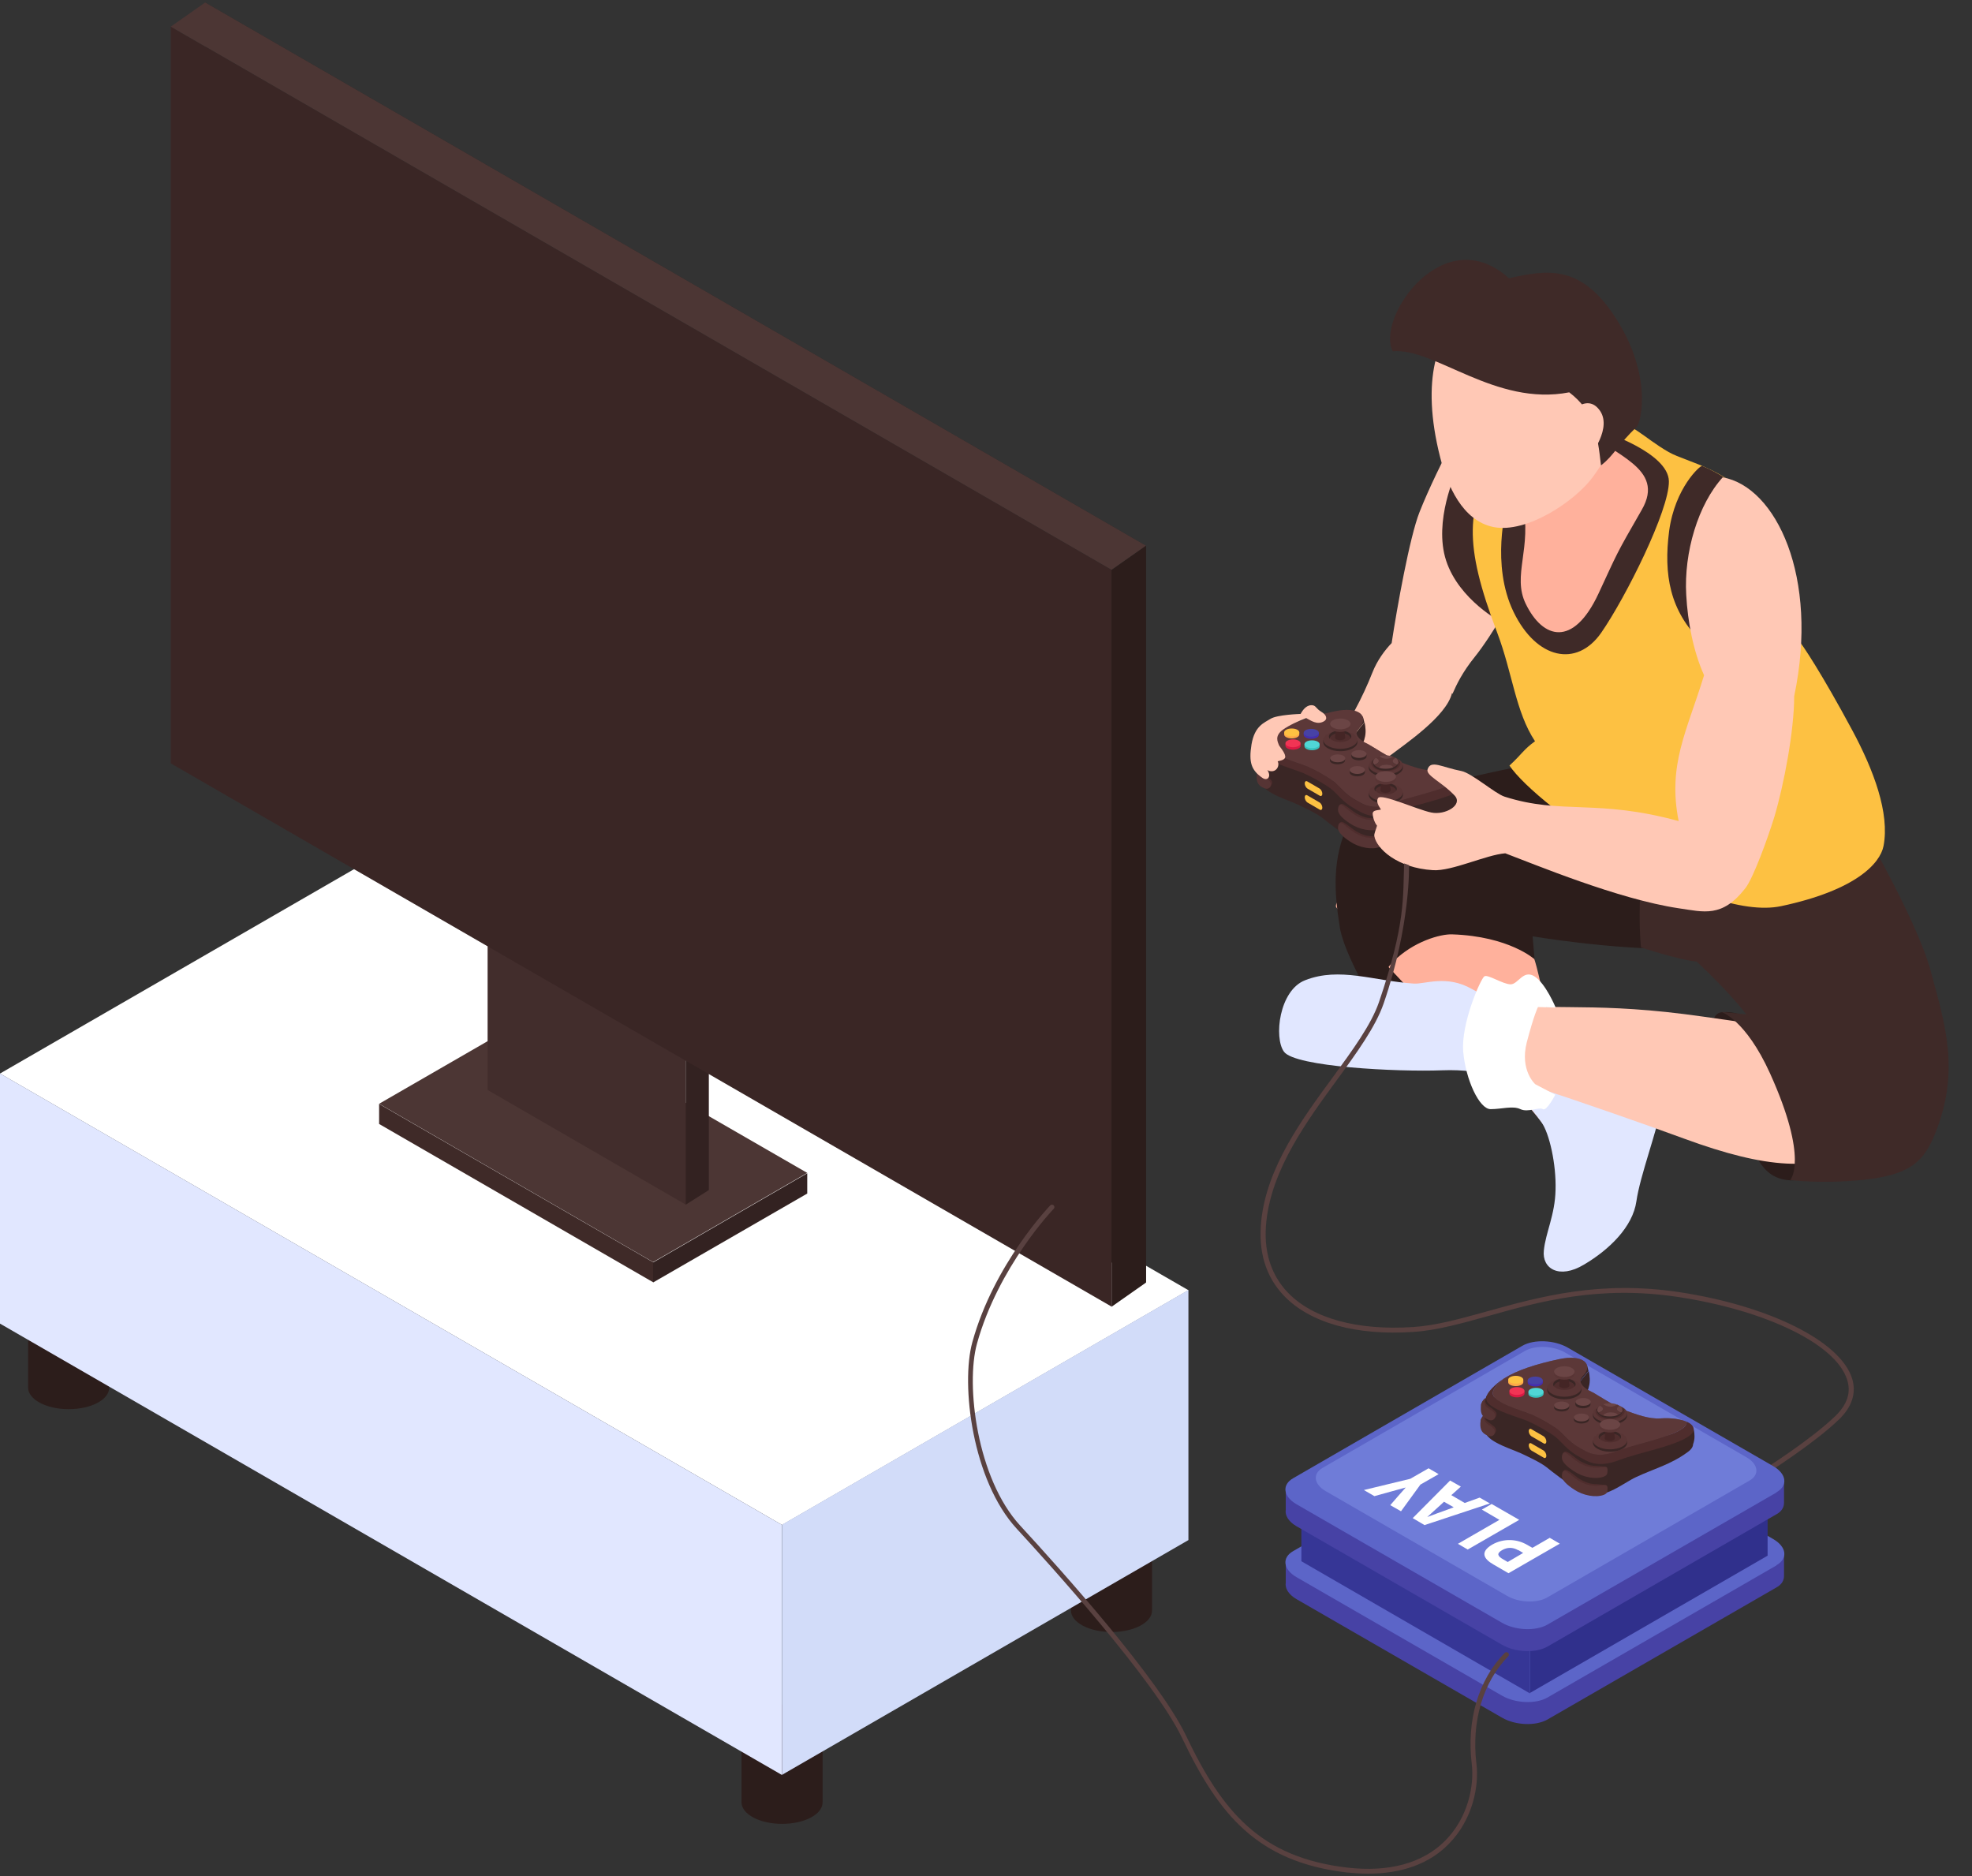 <svg width="82" height="78" viewBox="0 0 82 78" fill="none" xmlns="http://www.w3.org/2000/svg">
<rect x="0" y="0" width="82" height="78" fill="#333333" stroke="none"/>
<path d="M71.579 42.089C70.909 42.16 71.092 43.907 72.036 45.928C72.981 47.949 73.153 48.985 74.443 49.076C75.733 49.167 76.159 46.039 74.92 44.638C73.681 43.236 72.879 41.947 71.579 42.089Z" fill="#2C1D1B"/>
<path d="M58.022 39.008C57.473 39.242 56.702 40.755 57.24 41.923C57.788 43.091 62.5 42.654 63.232 41.842C63.963 41.029 63.81 39.892 63.81 39.892C63.81 39.892 62.795 38.815 61.404 38.47C60.002 38.125 58.022 39.018 58.022 39.018V39.008Z" fill="#2C1D1B"/>
<path d="M57.22 35.945C57.22 35.945 55.361 37.418 55.565 37.723C55.768 38.027 58.408 41.044 59.627 42.13C60.846 43.217 64.329 46.426 64.715 47.675C65.091 48.914 65.192 50.498 64.674 51.727C64.156 52.956 66.512 52.164 67.345 49.574C68.178 46.984 68.422 45.715 67.457 44.994C66.502 44.273 65.568 43.45 64.705 42.709C63.842 41.968 64.37 38.545 61.821 37.357C59.282 36.169 57.21 35.945 57.21 35.945H57.22Z" fill="#FFB19C"/>
<path d="M65.008 42.633C65.008 42.633 63.78 43.435 63.231 44.115C62.683 44.796 62.764 44.999 62.764 44.999C62.764 44.999 63.759 46.187 64.094 46.654C64.43 47.122 64.714 48.411 64.683 49.468C64.663 50.514 64.267 51.255 64.196 51.996C64.115 52.738 64.826 53.205 65.872 52.575C66.918 51.956 67.893 51.011 68.045 49.945C68.197 48.879 68.908 47.02 69.091 45.964C69.274 44.918 68.512 45.111 67.263 44.288C66.024 43.476 65.008 42.633 65.008 42.633Z" fill="#E1E7FF"/>
<path d="M65.049 31.516C65.049 31.516 56.661 32.937 56.031 34.319C55.411 35.71 55.462 37.02 55.716 38.574C55.899 39.701 57.239 41.915 57.239 41.915C57.239 41.915 57.108 40.798 57.94 39.975C58.773 39.142 59.9 38.828 60.388 38.848C62.764 38.929 63.81 39.884 63.81 39.884L63.729 38.929C63.729 38.929 66.958 39.478 69.812 39.457C72.148 39.447 74.067 35.365 74.067 35.365L65.049 31.516Z" fill="#2C1D1B"/>
<path d="M77.266 43.219C77.266 43.219 71.65 42.366 70.035 42.163C65.912 41.645 64.155 42.082 62.103 41.645C60.052 41.208 56.579 41.239 54.954 41.279C54.121 41.3 54.213 41.889 53.735 43.29C53.431 44.204 59.087 44.001 59.727 43.991C60.367 43.981 66.552 46.063 70.035 47.343C73.519 48.622 75.479 48.683 77.236 47.759C78.992 46.835 77.266 43.209 77.266 43.209V43.219Z" fill="#FFC8B5"/>
<path d="M63.394 41.657C63.394 41.657 62.176 41.687 61.201 41.118C60.155 40.519 59.241 40.925 58.794 40.895C57.118 40.783 55.706 40.194 54.275 40.753C53.188 41.169 52.964 43.149 53.391 43.728C53.848 44.358 58.113 44.571 59.962 44.5C61.79 44.429 62.755 44.977 62.755 44.977L63.384 41.657H63.394Z" fill="#E1E7FF"/>
<path d="M64.683 41.88C64.683 41.88 64.267 40.875 63.8 40.59C63.333 40.306 63.13 40.925 62.815 40.925C62.5 40.925 61.88 40.509 61.728 40.59C61.576 40.672 60.743 42.56 60.844 43.728C60.946 44.896 61.515 46.115 61.982 46.115C62.449 46.115 62.906 45.963 63.221 46.115C63.536 46.267 64.003 46.013 64.155 46.115C64.308 46.217 64.673 45.516 64.673 45.516L63.84 45.079C63.84 45.079 63.191 44.51 63.485 43.343C63.79 42.175 63.952 41.87 63.952 41.87L64.663 41.89L64.683 41.88Z" fill="white"/>
<path d="M68.481 33.43C68.481 33.43 68.024 37.38 68.237 39.391C68.237 39.391 69.841 39.919 70.552 39.98C71.964 41.3 72.614 42.174 72.614 42.174L71.578 42.072C71.578 42.072 72.584 42.387 73.599 44.621C75.234 48.237 74.442 49.059 74.442 49.059C74.442 49.059 75.661 49.232 77.428 49.059C79.459 48.856 80.007 48.277 80.475 47.109C81.52 44.499 80.871 42.56 80.281 40.366C79.692 38.172 77.133 33.836 77.133 33.836L68.481 33.44V33.43Z" fill="#3F2A28"/>
<path d="M61.474 16.307C61.474 16.307 59.778 19.384 59.026 21.293C58.62 22.319 58.092 25.254 57.868 26.737C57.594 27.021 57.269 27.448 57.066 27.966C56.67 28.971 56.04 30.2 55.472 30.82C54.903 31.439 57.99 32.099 57.726 31.47C58.447 30.921 60.143 29.784 60.377 28.819C60.377 28.819 60.387 28.839 60.397 28.849C60.57 28.453 60.814 27.945 61.321 27.316C62.764 25.528 65.617 19.841 65.617 19.841L61.484 16.297L61.474 16.307Z" fill="#FFC8B5"/>
<path d="M60.55 19.633C60.55 19.633 59.595 21.664 60.133 23.309C60.672 24.954 62.429 25.868 62.429 25.868L61.992 20.415L60.56 19.633H60.55Z" fill="#3F2A28"/>
<path d="M62.763 31.824C63.92 33.551 70.806 38.364 74.066 37.674C77.173 37.014 78.179 35.897 78.321 35.175C78.585 33.804 77.905 32.007 77.021 30.362C75.772 28.036 74.919 26.746 74.756 26.584C74.431 26.259 74.289 25.71 74.249 25.101C73.954 24.817 74.289 22.704 73.324 21.354C71.984 19.475 70.186 19.251 69.384 18.794C68.308 18.175 67.84 17.515 66.804 17.444C65.921 17.383 63.23 17.2 62.255 18.886C60.975 21.1 60.833 22.562 62.255 26.299C62.895 27.985 63.016 29.59 63.829 30.819C63.341 31.174 63.311 31.326 62.773 31.824H62.763Z" fill="#FDC142"/>
<path d="M70.767 19.377C70.706 19.347 69.65 20.271 69.406 22.079C69.173 23.886 69.427 25.4 70.767 26.7C72.098 28.01 73.245 28.01 73.956 27.583C74.667 27.157 74.748 26.588 74.748 26.588C74.748 26.588 74.616 23.44 73.956 22.221C73.296 21.012 72.148 19.946 70.767 19.367V19.377Z" fill="#3F2A28"/>
<path d="M62.642 21.076C62.642 21.076 61.982 23.472 62.937 25.442C63.891 27.413 65.567 27.768 66.583 26.306C67.598 24.843 69.416 21.208 69.396 20.009C69.376 18.811 66.644 17.938 66.644 17.938L62.632 21.076H62.642Z" fill="#3F2A28"/>
<path d="M65.922 17.815C65.496 18.516 65.678 19.166 64.998 19.653C64.521 19.998 63.272 20.831 63.312 20.892C63.718 22.801 62.865 23.918 63.444 25.107C64.155 26.569 65.415 26.924 66.46 24.7C67.273 22.954 67.151 23.136 68.268 21.197C69.284 19.44 67.039 18.952 65.922 17.805V17.815Z" fill="#FFB19C"/>
<path d="M65.089 13.281C63.799 12.753 62.083 12.397 60.813 13.19C59.828 13.809 59.046 15.729 59.889 19.029C60.184 20.177 60.803 21.649 62.103 21.913C63.474 22.188 65.485 20.847 66.226 19.842C68.014 17.435 68.125 14.53 65.089 13.271V13.281Z" fill="#FFC8B5"/>
<path d="M57.9 14.605C59.657 14.443 62.175 16.911 65.252 16.312C66.278 17.094 66.42 18.008 66.573 19.348C67.111 18.942 67.283 18.475 68.045 17.764C68.268 17.551 68.725 15.489 67.08 13.062C65.679 11 64.318 11.213 62.744 11.569C60.032 9.121 57.209 13.214 57.91 14.595L57.9 14.605Z" fill="#3F2A28"/>
<path d="M65.069 17.408C65.069 17.408 65.891 16.271 66.49 17.022C67.09 17.764 66.105 18.972 66.105 18.972L65.069 17.408Z" fill="#FFC8B5"/>
<path d="M56.214 30.884C56.214 30.966 56.325 31.047 56.468 31.128C56.518 31.077 56.559 31.016 56.61 30.966C56.681 30.874 56.732 30.783 56.742 30.701C56.813 30.478 56.782 30.214 56.742 30.031C56.508 30.316 56.193 30.631 56.224 30.874L56.214 30.884Z" fill="#3A2625"/>
<path d="M61.099 32.427L60.794 32.488L59.86 32.742C59.86 32.742 59.778 32.762 59.738 32.773C59.26 32.904 58.712 33.087 58.285 33.067C57.991 33.057 57.686 32.803 57.422 32.6C57.351 32.539 56.996 32.346 56.904 32.295C56.549 32.143 56.112 31.97 56.092 31.787C56.072 31.594 56.275 31.34 56.468 31.117C56.325 31.036 56.224 30.955 56.214 30.873C56.183 30.63 56.498 30.305 56.732 30.03C56.701 29.888 56.671 29.797 56.671 29.797L56.376 29.878L55.442 30.132L55.391 30.366C54.68 30.67 54.02 31.097 53.523 31.473L53.472 31.28L52.517 31.036C52.446 31.168 52.405 31.34 52.385 31.534C52.334 31.93 52.385 32.397 52.507 32.651C52.507 32.671 52.527 32.701 52.547 32.722C52.547 32.732 52.568 32.742 52.578 32.752C52.639 32.823 52.74 32.894 52.862 32.965C53.238 33.179 53.614 33.29 53.949 33.443C54.142 33.534 54.731 33.808 54.995 34.011C55.218 34.194 55.879 34.702 56.244 34.915C56.65 35.149 57.006 35.291 57.646 35.007C58.062 34.824 58.407 34.57 58.722 34.418C59.464 34.072 60.154 33.9 60.845 33.392C61.007 33.28 61.078 33.158 61.078 33.067C61.119 32.955 61.139 32.844 61.139 32.742C61.139 32.549 61.099 32.407 61.099 32.407V32.427Z" fill="#3A2625"/>
<path d="M60.804 32.175C60.804 32.276 60.743 32.388 60.56 32.5C59.951 32.876 58.651 33.109 57.94 33.383C57.056 33.729 56.711 33.455 56.264 33.201C55.919 32.998 55.675 32.672 55.462 32.5C55.218 32.307 54.68 32.002 54.386 31.88C54.071 31.748 53.451 31.576 53.106 31.373C52.659 31.119 52.588 30.916 53.177 30.408C53.187 30.398 53.208 30.387 53.228 30.367C53.116 30.438 53.014 30.509 52.933 30.581C52.304 31.129 52.375 31.342 52.852 31.616C53.228 31.83 53.888 32.012 54.223 32.155C54.528 32.287 55.117 32.612 55.371 32.815C55.594 32.998 55.858 33.353 56.234 33.566C56.711 33.84 57.077 34.125 58.021 33.759C58.783 33.465 60.174 33.221 60.834 32.815C61.22 32.571 61.139 32.317 60.794 32.165L60.804 32.175Z" fill="#4F2D2D"/>
<path d="M53.116 31.375C53.461 31.578 54.081 31.751 54.395 31.883C54.68 32.005 55.228 32.309 55.472 32.502C55.675 32.665 55.929 33 56.274 33.203C56.721 33.457 57.056 33.721 57.95 33.386C58.661 33.111 59.961 32.878 60.57 32.502C60.743 32.39 60.814 32.279 60.814 32.177C60.56 32.066 60.174 32.005 59.737 32.035C59.24 32.076 58.681 31.852 58.285 31.71C57.869 31.568 56.995 30.989 56.904 30.948C56.701 30.857 56.477 30.715 56.416 30.542C56.376 30.41 56.447 30.339 56.548 30.217C56.904 29.821 56.569 29.344 55.492 29.577C54.548 29.78 53.766 30.034 53.238 30.369C53.217 30.38 53.207 30.39 53.187 30.41C52.598 30.918 52.669 31.121 53.116 31.375Z" fill="#4F2D2D"/>
<path opacity="0.5" d="M53.116 31.375C53.461 31.578 54.081 31.751 54.395 31.883C54.68 32.005 55.228 32.309 55.472 32.502C55.675 32.665 55.929 33 56.274 33.203C56.721 33.457 57.056 33.721 57.95 33.386C58.661 33.111 59.961 32.878 60.57 32.502C60.743 32.39 60.814 32.279 60.814 32.177C60.56 32.066 60.174 32.005 59.737 32.035C59.24 32.076 58.681 31.852 58.285 31.71C57.869 31.568 56.995 30.989 56.904 30.948C56.701 30.857 56.477 30.715 56.416 30.542C56.376 30.41 56.447 30.339 56.548 30.217C56.904 29.821 56.569 29.344 55.492 29.577C54.548 29.78 53.766 30.034 53.238 30.369C53.217 30.38 53.207 30.39 53.187 30.41C52.598 30.918 52.669 31.121 53.116 31.375Z" fill="#6B4545"/>
<path d="M55.024 30.766V30.857C55.024 31.06 55.339 31.233 55.735 31.233C56.131 31.233 56.446 31.06 56.446 30.857V30.766H55.034H55.024Z" fill="#3A2625"/>
<path d="M55.735 30.383C55.349 30.383 55.024 30.555 55.024 30.759C55.024 30.962 55.339 31.134 55.735 31.134C56.131 31.134 56.446 30.962 56.446 30.759C56.446 30.555 56.131 30.383 55.735 30.383Z" fill="#593535"/>
<path d="M56.191 30.619C56.191 30.487 55.988 30.375 55.724 30.375C55.46 30.375 55.257 30.487 55.257 30.619C55.257 30.649 55.267 30.69 55.298 30.72C55.298 30.598 55.491 30.497 55.724 30.497C55.958 30.497 56.151 30.598 56.151 30.72C56.171 30.69 56.191 30.659 56.191 30.619Z" fill="#3A2625"/>
<path d="M55.734 30.477C55.5 30.477 55.307 30.578 55.307 30.7C55.379 30.791 55.541 30.852 55.734 30.852C55.927 30.852 56.089 30.791 56.16 30.7C56.16 30.578 55.968 30.477 55.734 30.477Z" fill="#4F2D2D"/>
<path d="M55.938 30.636C55.938 30.636 55.907 30.463 55.907 30.413C55.907 30.341 55.907 30.27 55.907 30.27L55.532 30.25C55.532 30.25 55.532 30.331 55.532 30.413C55.532 30.494 55.511 30.666 55.511 30.666C55.511 30.727 55.603 30.778 55.724 30.778C55.846 30.778 55.938 30.727 55.938 30.666V30.646V30.636Z" fill="#442525"/>
<path d="M56.101 30.098C56.03 30.027 55.888 29.977 55.725 29.977C55.563 29.977 55.431 30.027 55.349 30.098H55.299V30.21C55.299 30.332 55.492 30.433 55.725 30.433C55.959 30.433 56.152 30.332 56.152 30.21V30.098H56.101Z" fill="#593535"/>
<path d="M55.734 29.875C55.5 29.875 55.307 29.977 55.307 30.098C55.307 30.22 55.5 30.322 55.734 30.322C55.967 30.322 56.16 30.22 56.16 30.098C56.16 29.977 55.967 29.875 55.734 29.875Z" fill="#6B4545"/>
<path d="M56.914 31.828V31.92C56.914 32.123 57.229 32.295 57.625 32.295C58.021 32.295 58.336 32.123 58.336 31.92V31.828H56.924H56.914Z" fill="#3A2625"/>
<path d="M57.625 31.445C57.239 31.445 56.914 31.618 56.914 31.821C56.914 32.024 57.229 32.197 57.625 32.197C57.96 32.197 58.245 32.075 58.316 31.902C58.326 31.872 58.336 31.852 58.336 31.821C58.336 31.618 58.021 31.445 57.625 31.445Z" fill="#593535"/>
<path d="M57.624 31.496C57.939 31.496 58.193 31.628 58.223 31.791C58.223 31.791 58.223 31.77 58.223 31.76C58.223 31.587 57.959 31.445 57.624 31.445C57.289 31.445 57.025 31.587 57.025 31.76C57.025 31.76 57.025 31.78 57.025 31.791C57.055 31.628 57.309 31.496 57.624 31.496Z" fill="#3A2625"/>
<path d="M57.624 32.073C57.939 32.073 58.193 31.941 58.223 31.779C58.193 31.616 57.939 31.484 57.624 31.484C57.309 31.484 57.055 31.616 57.025 31.779C57.055 31.941 57.309 32.073 57.624 32.073Z" fill="#4F2D2D"/>
<path d="M56.914 32.953V33.044C56.914 33.248 57.229 33.42 57.625 33.42C58.021 33.42 58.336 33.248 58.336 33.044V32.953H56.924H56.914Z" fill="#3A2625"/>
<path d="M57.625 32.57C57.239 32.57 56.914 32.743 56.914 32.946C56.914 33.149 57.229 33.322 57.625 33.322C58.021 33.322 58.336 33.149 58.336 32.946C58.336 32.743 58.021 32.57 57.625 32.57Z" fill="#593535"/>
<path d="M58.083 32.798C58.083 32.666 57.88 32.555 57.616 32.555C57.352 32.555 57.148 32.666 57.148 32.798C57.148 32.829 57.159 32.87 57.189 32.9C57.189 32.778 57.382 32.677 57.616 32.677C57.849 32.677 58.042 32.778 58.042 32.9C58.062 32.87 58.083 32.839 58.083 32.798Z" fill="#3A2625"/>
<path d="M57.625 32.656C57.392 32.656 57.199 32.758 57.199 32.88C57.27 32.971 57.432 33.032 57.625 33.032C57.818 33.032 57.981 32.971 58.052 32.88C58.052 32.758 57.859 32.656 57.625 32.656Z" fill="#4F2D2D"/>
<path d="M57.828 32.823C57.828 32.823 57.797 32.651 57.797 32.6C57.797 32.529 57.797 32.458 57.797 32.458L57.422 32.438C57.422 32.438 57.422 32.519 57.422 32.6C57.422 32.681 57.401 32.854 57.401 32.854C57.401 32.915 57.493 32.966 57.615 32.966C57.736 32.966 57.828 32.915 57.828 32.854V32.834V32.823Z" fill="#442525"/>
<path d="M57.991 32.286C57.92 32.215 57.778 32.164 57.615 32.164C57.453 32.164 57.321 32.215 57.239 32.286H57.189V32.398C57.189 32.52 57.382 32.621 57.615 32.621C57.849 32.621 58.042 32.52 58.042 32.398V32.286H57.991Z" fill="#593535"/>
<path d="M57.624 32.062C57.39 32.062 57.197 32.164 57.197 32.286C57.197 32.408 57.39 32.509 57.624 32.509C57.857 32.509 58.05 32.408 58.05 32.286C58.05 32.164 57.857 32.062 57.624 32.062Z" fill="#6B4545"/>
<path d="M54.04 30.925C53.989 30.874 53.888 30.844 53.766 30.844C53.644 30.844 53.543 30.874 53.492 30.925H53.451V31.006C53.451 31.098 53.593 31.169 53.766 31.169C53.939 31.169 54.081 31.098 54.081 31.006V30.925H54.04Z" fill="#DB1943"/>
<path d="M53.766 30.742C53.593 30.742 53.451 30.813 53.451 30.905C53.451 30.996 53.593 31.067 53.766 31.067C53.939 31.067 54.081 30.996 54.081 30.905C54.081 30.813 53.939 30.742 53.766 30.742Z" fill="#F13454"/>
<path d="M54.831 30.948C54.78 30.898 54.679 30.867 54.557 30.867C54.435 30.867 54.334 30.898 54.283 30.948H54.242V31.03C54.242 31.121 54.384 31.192 54.557 31.192C54.73 31.192 54.872 31.121 54.872 31.03V30.948H54.831Z" fill="#38C1BD"/>
<path d="M54.557 30.781C54.384 30.781 54.242 30.852 54.242 30.944C54.242 31.035 54.384 31.106 54.557 31.106C54.73 31.106 54.872 31.035 54.872 30.944C54.872 30.852 54.73 30.781 54.557 30.781Z" fill="#50D6D6"/>
<path d="M53.987 30.456C53.936 30.405 53.835 30.375 53.713 30.375C53.591 30.375 53.49 30.405 53.439 30.456H53.398V30.538C53.398 30.629 53.54 30.7 53.713 30.7C53.886 30.7 54.028 30.629 54.028 30.538V30.456H53.987Z" fill="#FEA947"/>
<path d="M53.713 30.289C53.54 30.289 53.398 30.36 53.398 30.452C53.398 30.543 53.54 30.614 53.713 30.614C53.886 30.614 54.028 30.543 54.028 30.452C54.028 30.36 53.886 30.289 53.713 30.289Z" fill="#FDC142"/>
<path d="M54.8 30.472C54.749 30.421 54.647 30.391 54.525 30.391C54.403 30.391 54.302 30.421 54.251 30.472H54.21V30.553C54.21 30.645 54.353 30.716 54.525 30.716C54.698 30.716 54.84 30.645 54.84 30.553V30.472H54.8Z" fill="#442EAF"/>
<path d="M54.525 30.305C54.353 30.305 54.21 30.376 54.21 30.467C54.21 30.559 54.353 30.63 54.525 30.63C54.698 30.63 54.84 30.559 54.84 30.467C54.84 30.376 54.698 30.305 54.525 30.305Z" fill="#4742A5"/>
<path d="M55.889 31.534C55.839 31.484 55.737 31.453 55.615 31.453C55.493 31.453 55.392 31.484 55.341 31.534H55.3V31.616C55.3 31.707 55.443 31.778 55.615 31.778C55.788 31.778 55.93 31.707 55.93 31.616V31.534H55.889Z" fill="#3A2625"/>
<path d="M55.626 31.367C55.453 31.367 55.311 31.438 55.311 31.53C55.311 31.621 55.453 31.692 55.626 31.692C55.798 31.692 55.941 31.621 55.941 31.53C55.941 31.438 55.798 31.367 55.626 31.367Z" fill="#6B4545"/>
<path d="M56.713 32.034C56.663 31.984 56.561 31.953 56.439 31.953C56.317 31.953 56.226 31.984 56.165 32.034H56.124V32.116C56.124 32.207 56.266 32.278 56.439 32.278C56.612 32.278 56.754 32.207 56.754 32.116V32.034H56.713Z" fill="#3A2625"/>
<path d="M56.439 31.852C56.266 31.852 56.124 31.923 56.124 32.014C56.124 32.105 56.266 32.177 56.439 32.177C56.612 32.177 56.754 32.105 56.754 32.014C56.754 31.923 56.612 31.852 56.439 31.852Z" fill="#6B4545"/>
<path d="M56.783 31.37C56.732 31.32 56.63 31.289 56.509 31.289C56.387 31.289 56.285 31.32 56.234 31.37H56.194V31.452C56.194 31.543 56.336 31.614 56.509 31.614C56.681 31.614 56.824 31.543 56.824 31.452V31.37H56.783Z" fill="#3A2625"/>
<path d="M56.509 31.188C56.336 31.188 56.194 31.259 56.194 31.35C56.194 31.441 56.336 31.512 56.509 31.512C56.681 31.512 56.824 31.441 56.824 31.35C56.824 31.259 56.681 31.188 56.509 31.188Z" fill="#6B4545"/>
<path d="M57.096 31.695V31.766C57.096 31.919 57.33 32.041 57.614 32.041C57.898 32.041 58.132 31.919 58.132 31.766V31.695H57.096Z" fill="#3A2625"/>
<path d="M57.91 31.648C57.91 31.598 57.961 31.547 58.032 31.516C58.002 31.496 57.961 31.476 57.92 31.456C57.87 31.506 57.768 31.547 57.646 31.547C57.514 31.547 57.402 31.506 57.362 31.445C57.301 31.466 57.25 31.486 57.209 31.516C57.281 31.547 57.331 31.598 57.331 31.648C57.331 31.72 57.26 31.77 57.148 31.801C57.189 31.852 57.26 31.892 57.341 31.923C57.372 31.852 57.494 31.791 57.646 31.791C57.788 31.791 57.9 31.841 57.941 31.902C58.002 31.872 58.062 31.841 58.093 31.801C57.981 31.77 57.91 31.72 57.91 31.648Z" fill="#593535"/>
<path d="M57.332 31.64C57.332 31.589 57.281 31.538 57.21 31.508C57.139 31.559 57.098 31.609 57.098 31.68C57.098 31.721 57.118 31.762 57.149 31.792C57.261 31.762 57.332 31.711 57.332 31.64Z" fill="#6B4545"/>
<path d="M58.033 31.508C57.962 31.538 57.912 31.589 57.912 31.64C57.912 31.711 57.983 31.762 58.094 31.792C58.125 31.762 58.145 31.721 58.145 31.68C58.145 31.619 58.105 31.559 58.033 31.508Z" fill="#6B4545"/>
<path d="M57.647 31.789C57.494 31.789 57.372 31.84 57.342 31.921C57.423 31.952 57.514 31.962 57.626 31.962C57.748 31.962 57.86 31.941 57.941 31.901C57.9 31.83 57.789 31.789 57.647 31.789Z" fill="#6B4545"/>
<path d="M57.648 31.548C57.77 31.548 57.871 31.508 57.922 31.457C57.841 31.427 57.739 31.406 57.627 31.406C57.536 31.406 57.444 31.416 57.363 31.447C57.414 31.508 57.526 31.548 57.648 31.548Z" fill="#6B4545"/>
<path d="M55.697 34.224C55.697 34.224 55.758 34.163 55.788 34.173C55.89 34.183 56.093 34.346 56.276 34.488C56.378 34.569 56.692 34.742 56.936 34.762C57.18 34.782 57.434 34.782 57.495 34.833C57.556 34.884 57.129 35.178 57.068 35.168C57.038 35.168 56.438 34.986 56.083 34.742C55.768 34.529 55.687 34.224 55.687 34.224H55.697Z" fill="#4F2D2D"/>
<path d="M55.769 34.211C55.769 34.211 55.677 34.211 55.657 34.292C55.647 34.323 55.637 34.373 55.637 34.424C55.637 34.607 55.85 34.8 56.145 34.993C56.52 35.247 57.048 35.338 57.373 35.216C57.505 35.166 57.536 35.115 57.536 34.942C57.536 34.82 57.485 34.8 57.394 34.81C57.211 34.83 56.967 34.891 56.581 34.749C56.195 34.607 55.952 34.282 55.759 34.211H55.769Z" fill="#563434"/>
<path d="M55.697 33.474C55.697 33.474 55.758 33.413 55.788 33.423C55.89 33.433 56.093 33.596 56.276 33.738C56.378 33.819 56.692 33.992 56.936 34.012C57.18 34.032 57.434 34.032 57.495 34.083C57.556 34.134 57.129 34.428 57.068 34.418C57.038 34.418 56.438 34.236 56.083 33.992C55.768 33.779 55.687 33.474 55.687 33.474H55.697Z" fill="#4F2D2D"/>
<path d="M55.769 33.461C55.769 33.461 55.677 33.461 55.657 33.542C55.647 33.573 55.637 33.623 55.637 33.674C55.637 33.857 55.85 34.05 56.145 34.243C56.52 34.497 57.048 34.588 57.373 34.466C57.505 34.416 57.536 34.365 57.536 34.192C57.536 34.07 57.485 34.05 57.394 34.06C57.211 34.08 56.967 34.141 56.581 33.999C56.195 33.857 55.952 33.532 55.759 33.461H55.769Z" fill="#563434"/>
<path d="M52.447 31.867C52.447 31.867 52.376 32.009 52.488 32.131C52.61 32.253 52.823 32.355 52.884 32.477C52.945 32.598 52.793 32.741 52.793 32.741L52.386 32.477C52.386 32.477 52.224 32.212 52.275 32.101C52.325 31.979 52.447 31.867 52.447 31.867Z" fill="#4F2D2D"/>
<path d="M52.396 32.048C52.396 32.048 52.406 32.2 52.548 32.291C52.691 32.383 52.853 32.464 52.843 32.616C52.843 32.759 52.711 32.83 52.589 32.779C52.325 32.677 52.244 32.535 52.254 32.251C52.264 31.966 52.447 31.875 52.447 31.875L52.396 32.048Z" fill="#563434"/>
<path d="M52.465 31.188C52.465 31.188 52.394 31.33 52.505 31.452C52.627 31.573 52.84 31.675 52.901 31.797C52.962 31.919 52.81 32.061 52.81 32.061L52.394 31.797C52.394 31.797 52.231 31.533 52.282 31.421C52.333 31.299 52.454 31.188 52.454 31.188H52.465Z" fill="#4F2D2D"/>
<path d="M52.414 31.368C52.414 31.368 52.424 31.52 52.566 31.612C52.709 31.703 52.871 31.784 52.861 31.937C52.861 32.079 52.729 32.15 52.607 32.099C52.343 31.998 52.262 31.855 52.272 31.571C52.282 31.287 52.465 31.195 52.465 31.195L52.414 31.368Z" fill="#563434"/>
<path d="M54.873 33.081L54.366 32.787C54.305 32.746 54.254 32.655 54.254 32.574C54.254 32.492 54.305 32.452 54.366 32.492L54.873 32.787C54.934 32.828 54.985 32.919 54.985 33C54.985 33.081 54.934 33.122 54.873 33.081Z" fill="#FDC142"/>
<path d="M54.873 33.66L54.366 33.365C54.305 33.325 54.254 33.233 54.254 33.152C54.254 33.071 54.305 33.03 54.366 33.071L54.873 33.365C54.934 33.406 54.985 33.497 54.985 33.578C54.985 33.66 54.934 33.7 54.873 33.66Z" fill="#FDC142"/>
<path d="M71.651 19.828C70.605 20.966 70.016 22.976 70.117 24.733C70.178 25.861 70.412 27.079 70.859 28.075C70.148 30.4 69.335 31.791 69.802 34.138C66.39 33.203 64.948 33.884 62.562 33.122C62.176 33 61.191 32.137 60.764 32.056C59.962 31.903 59.495 31.578 59.362 31.985C59.281 32.248 59.962 32.513 60.49 33.081C60.845 33.467 60.094 33.904 59.515 33.782C58.916 33.66 57.433 32.97 57.301 33.183C57.22 33.325 57.301 33.467 57.423 33.66C57.209 33.701 57.037 33.681 57.088 33.914C57.108 34.026 57.138 34.168 57.26 34.33C57.22 34.483 57.128 34.666 57.148 34.767C57.24 35.275 58.083 36.087 59.586 36.179C60.368 36.23 61.8 35.539 62.592 35.478C63.811 35.935 67.284 37.387 69.802 37.763C70.849 37.915 71.61 38.169 72.575 36.93C72.91 36.504 73.519 34.818 73.784 33.955C74.18 32.624 74.606 30.38 74.606 28.948C75.652 23.972 73.844 20.244 71.641 19.848L71.651 19.828Z" fill="#FFC8B5"/>
<path d="M4.541 53.633V57.695C4.541 58.193 3.79 58.589 2.855 58.589C1.921 58.589 1.169 58.183 1.169 57.695V53.633H4.541Z" fill="#2C1D1B"/>
<path d="M34.205 70.875V74.937C34.205 75.435 33.454 75.831 32.519 75.831C31.585 75.831 30.834 75.425 30.834 74.937V70.875H34.205Z" fill="#2C1D1B"/>
<path d="M47.904 62.898V66.961C47.904 67.458 47.153 67.854 46.219 67.854C45.284 67.854 44.533 67.448 44.533 66.961V62.898H47.904Z" fill="#2C1D1B"/>
<path d="M0 44.635L32.519 63.402L49.417 53.643L16.909 34.875L0 44.635Z" fill="white"/>
<path d="M0 44.633V55.032L32.518 73.8V63.401L0 44.633Z" fill="#E1E7FF"/>
<path d="M49.417 53.633V64.032L32.518 73.792V63.392L49.417 53.633Z" fill="#D2DCF9"/>
<path d="M15.764 45.892L27.159 52.473L33.567 48.766L22.172 42.195L15.764 45.892Z" fill="#4C3634"/>
<path d="M27.159 52.479V53.312L15.764 46.731V45.898L27.159 52.479Z" fill="#3F2A28"/>
<path d="M33.567 48.781V49.624L27.158 53.321V52.488L33.567 48.781Z" fill="#332221"/>
<path d="M20.275 36.828V45.318L28.511 50.081V41.581L20.275 36.828Z" fill="#422D2C"/>
<path d="M28.511 50.089L29.475 49.479V41.172L28.511 41.588V50.089Z" fill="#332221"/>
<path d="M47.654 53.317L8.535 30.731V0.102L47.654 22.688V53.317Z" fill="#262626"/>
<path d="M46.222 54.325L7.102 31.739V1.109L46.222 23.696V54.325Z" fill="#3A2625"/>
<path d="M8.534 0.102L7.102 1.107L46.222 23.693L47.654 22.688L8.534 0.102Z" fill="#4C3634"/>
<path d="M47.654 53.325L46.222 54.33V23.701L47.654 22.695V53.325Z" fill="#2C1D1B"/>
<path d="M54.61 29.328C54.346 29.277 54.183 29.5 54.081 29.683C54.081 29.683 53.107 29.713 52.832 29.886C52.578 30.049 52.172 30.171 52.04 30.953C51.918 31.714 52.04 32.029 52.497 32.344C52.7 32.486 52.883 32.293 52.7 32.019C53.035 32.191 53.239 31.856 53.127 31.653C53.228 31.623 53.462 31.602 53.442 31.44C53.421 31.267 53.198 31.034 53.178 30.973C53.137 30.851 52.985 30.607 53.34 30.343C53.604 30.15 54.021 29.967 54.315 29.856C54.498 29.947 54.762 30.16 55.056 29.988C55.219 29.896 55.148 29.713 54.955 29.602C54.721 29.46 54.721 29.348 54.599 29.328H54.61Z" fill="#FFC8B5"/>
<path d="M69.75 63.481L69.649 63.309C69.649 63.309 74.402 60.709 76.311 58.881C76.808 58.403 76.981 57.896 76.808 57.367C76.351 55.895 73.457 54.483 69.781 53.925C66.5 53.427 64.043 54.108 61.88 54.717C60.783 55.022 59.737 55.316 58.772 55.377C56.385 55.539 54.476 55.001 53.4 53.884C52.628 53.082 52.313 52.036 52.445 50.756C52.679 48.522 54.141 46.531 55.431 44.775C56.243 43.657 57.015 42.611 57.34 41.667C58.457 38.397 58.335 37.28 58.386 35.898L58.589 35.969C58.589 35.969 58.67 38.427 57.533 41.728C57.198 42.693 56.426 43.759 55.603 44.886C54.334 46.623 52.892 48.593 52.658 50.776C52.526 51.985 52.831 52.99 53.552 53.742C54.588 54.819 56.436 55.326 58.762 55.174C59.706 55.113 60.691 54.839 61.829 54.524C64.022 53.915 66.5 53.224 69.821 53.722C73.569 54.29 76.524 55.763 77.012 57.307C77.204 57.906 77.011 58.505 76.453 59.033C74.523 60.871 69.801 63.461 69.75 63.491V63.481Z" fill="#594140"/>
<path d="M74.193 64.65H73.289L65.195 59.978C64.636 59.653 63.793 59.623 63.306 59.897L54.602 64.924H53.465V65.797C53.424 66.031 53.577 66.295 53.912 66.488L62.453 71.413C63.011 71.739 63.854 71.769 64.342 71.495L73.868 66.001C74.091 65.879 74.183 65.706 74.183 65.523V64.65H74.193Z" fill="#4742A5"/>
<path d="M73.868 65.086L64.341 70.581C63.864 70.855 63.011 70.824 62.453 70.499L53.912 65.574C53.353 65.249 53.292 64.761 53.779 64.487L63.306 58.983C63.783 58.709 64.636 58.739 65.195 59.064L73.735 63.99C74.294 64.315 74.355 64.802 73.868 65.076V65.086Z" fill="#5C65C8"/>
<path d="M73.501 64.68L63.619 70.388V67.575L73.501 61.867V64.68Z" fill="#30308C"/>
<path d="M54.114 62.109V64.912L63.619 70.407V67.593L54.114 62.109Z" fill="#363696"/>
<path d="M74.193 61.619H73.289L65.195 56.947C64.636 56.622 63.793 56.592 63.306 56.866L54.602 61.893H53.465V62.766C53.424 63 53.577 63.264 53.912 63.457L62.453 68.382C63.011 68.707 63.854 68.738 64.342 68.463L73.868 62.959C74.091 62.837 74.183 62.665 74.183 62.482V61.608L74.193 61.619Z" fill="#4742A5"/>
<path d="M73.868 62.055L64.341 67.549C63.864 67.824 63.011 67.793 62.453 67.468L53.912 62.543C53.353 62.218 53.292 61.73 53.779 61.456L63.306 55.952C63.783 55.677 64.636 55.708 65.195 56.033L73.735 60.958C74.294 61.283 74.355 61.771 73.868 62.045V62.055Z" fill="#5C65C8"/>
<path d="M72.75 61.557L64.331 66.421C63.904 66.665 63.153 66.635 62.665 66.35L55.12 61.994C54.632 61.709 54.571 61.273 54.998 61.029L63.417 56.164C63.843 55.921 64.595 55.951 65.082 56.235L72.628 60.592C73.115 60.877 73.176 61.313 72.75 61.557Z" fill="#6F7CD8"/>
<path d="M62.726 65.41L62.096 65.044C61.69 64.811 61.538 64.526 62.045 64.222C62.543 63.938 63.102 63.998 63.487 64.222L63.721 64.354L64.442 63.938L64.859 64.181L62.726 65.41ZM63.132 64.455C62.909 64.323 62.675 64.323 62.452 64.455C62.228 64.588 62.269 64.699 62.502 64.831L62.695 64.943L63.335 64.567L63.132 64.445V64.455Z" fill="white"/>
<path d="M61.039 64.43L60.623 64.187L62.349 63.191L61.618 62.765L62.025 62.531L63.172 63.191L61.039 64.42V64.43Z" fill="white"/>
<path d="M59.242 63.413L58.744 63.119L60.298 61.555L60.745 61.809L60.349 62.164L60.907 62.489L61.527 62.266L61.953 62.509L59.252 63.403L59.242 63.413ZM60.44 62.662L60.044 62.438L59.892 62.58C59.729 62.733 59.526 62.905 59.353 63.068H59.363C59.638 62.966 59.932 62.855 60.196 62.763L60.44 62.672V62.662Z" fill="white"/>
<path d="M59.069 61.717L58.257 62.834L57.81 62.58L58.135 62.205C58.246 62.083 58.338 61.971 58.45 61.849H58.439C58.226 61.91 58.023 61.961 57.81 62.022L57.15 62.205L56.713 61.951L58.642 61.484L59.404 61.047L59.821 61.291L59.059 61.727L59.069 61.717Z" fill="white"/>
<path d="M56.905 77.902C56.61 77.902 56.316 77.882 56.001 77.852C52.294 77.415 50.679 75.465 49.146 72.246C47.998 69.849 43.601 64.995 42.28 63.562C40.432 61.562 39.945 57.571 40.432 55.804C41.326 52.554 43.651 50.137 43.672 50.116C43.712 50.076 43.773 50.076 43.814 50.116C43.855 50.157 43.855 50.218 43.814 50.259C43.794 50.279 41.509 52.666 40.625 55.864C40.148 57.581 40.625 61.481 42.423 63.431C44.119 65.269 48.191 69.808 49.318 72.164C50.821 75.313 52.395 77.222 56.011 77.648C57.748 77.852 59.159 77.466 60.083 76.541C61.068 75.556 61.302 74.206 61.2 73.353C60.977 71.525 61.475 69.839 62.571 68.722C62.612 68.681 62.673 68.681 62.714 68.722C62.754 68.762 62.754 68.823 62.714 68.864C61.668 69.94 61.18 71.565 61.393 73.332C61.505 74.226 61.261 75.648 60.225 76.684C59.423 77.496 58.276 77.902 56.884 77.902H56.905Z" fill="#594140"/>
<path d="M65.536 57.853C65.536 57.934 65.647 58.016 65.79 58.097C65.84 58.046 65.881 57.985 65.932 57.934C66.003 57.843 66.054 57.752 66.064 57.67C66.135 57.447 66.104 57.183 66.064 57C65.83 57.284 65.515 57.599 65.546 57.853H65.536Z" fill="#3A2625"/>
<path d="M70.42 59.406L70.116 59.467L69.171 59.721C69.171 59.721 69.09 59.741 69.049 59.751C68.572 59.883 68.023 60.066 67.597 60.056C67.292 60.046 66.998 59.792 66.734 59.589C66.663 59.528 66.307 59.335 66.216 59.284C65.86 59.132 65.424 58.959 65.403 58.776C65.383 58.584 65.586 58.33 65.789 58.096C65.647 58.015 65.546 57.934 65.535 57.852C65.505 57.609 65.82 57.284 66.053 56.999C66.023 56.857 65.992 56.766 65.992 56.766L65.698 56.847L64.753 57.101L64.703 57.334C63.992 57.639 63.332 58.066 62.834 58.452L62.783 58.258L61.829 58.015C61.758 58.147 61.717 58.319 61.697 58.512C61.646 58.908 61.697 59.376 61.818 59.64C61.818 59.66 61.839 59.691 61.859 59.711C61.859 59.721 61.879 59.731 61.889 59.741C61.95 59.812 62.052 59.883 62.174 59.955C62.55 60.168 62.925 60.279 63.261 60.432C63.453 60.523 64.053 60.797 64.307 61.001C64.53 61.183 65.19 61.691 65.556 61.904C65.962 62.138 66.317 62.28 66.967 61.996C67.384 61.813 67.729 61.549 68.044 61.407C68.785 61.062 69.476 60.889 70.166 60.381C70.329 60.269 70.4 60.148 70.4 60.056C70.441 59.944 70.461 59.833 70.461 59.731C70.461 59.538 70.42 59.396 70.42 59.396V59.406Z" fill="#3A2625"/>
<path d="M70.137 59.112C70.137 59.214 70.076 59.326 69.893 59.437C69.284 59.813 67.973 60.047 67.263 60.321C66.379 60.666 66.034 60.392 65.587 60.138C65.242 59.935 64.988 59.61 64.785 59.437C64.541 59.244 63.992 58.94 63.708 58.818C63.393 58.686 62.774 58.513 62.428 58.31C61.982 58.056 61.91 57.853 62.499 57.345C62.51 57.335 62.53 57.325 62.55 57.305C62.439 57.376 62.337 57.447 62.256 57.518C61.626 58.066 61.697 58.28 62.175 58.554C62.55 58.767 63.21 58.95 63.546 59.092C63.85 59.224 64.439 59.549 64.693 59.752C64.917 59.935 65.181 60.29 65.556 60.504C66.034 60.778 66.399 61.062 67.354 60.697C68.116 60.402 69.517 60.158 70.167 59.752C70.563 59.508 70.472 59.255 70.126 59.102L70.137 59.112Z" fill="#4F2D2D"/>
<path d="M62.429 58.312C62.774 58.515 63.393 58.688 63.708 58.82C63.993 58.942 64.541 59.247 64.785 59.44C64.988 59.602 65.242 59.937 65.587 60.14C66.034 60.394 66.379 60.669 67.263 60.323C67.974 60.049 69.273 59.815 69.893 59.44C70.066 59.328 70.147 59.216 70.137 59.115C69.883 59.003 69.497 58.942 69.06 58.972C68.563 59.013 68.004 58.79 67.608 58.648C67.192 58.505 66.318 57.926 66.217 57.886C66.014 57.794 65.79 57.652 65.729 57.48C65.689 57.348 65.76 57.266 65.861 57.155C66.227 56.758 65.882 56.281 64.805 56.515C63.861 56.718 63.078 56.972 62.55 57.307C62.53 57.317 62.52 57.327 62.5 57.348C61.911 57.855 61.982 58.058 62.429 58.312Z" fill="#4F2D2D"/>
<path opacity="0.5" d="M62.429 58.312C62.774 58.515 63.393 58.688 63.708 58.82C63.993 58.942 64.541 59.247 64.785 59.44C64.988 59.602 65.242 59.937 65.587 60.14C66.034 60.394 66.379 60.669 67.263 60.323C67.974 60.049 69.273 59.815 69.893 59.44C70.066 59.328 70.147 59.216 70.137 59.115C69.883 59.003 69.497 58.942 69.06 58.972C68.563 59.013 68.004 58.79 67.608 58.648C67.192 58.505 66.318 57.926 66.217 57.886C66.014 57.794 65.79 57.652 65.729 57.48C65.689 57.348 65.76 57.266 65.861 57.155C66.227 56.758 65.882 56.281 64.805 56.515C63.861 56.718 63.078 56.972 62.55 57.307C62.53 57.317 62.52 57.327 62.5 57.348C61.911 57.855 61.982 58.058 62.429 58.312Z" fill="#6B4545"/>
<path d="M64.339 57.711V57.802C64.339 58.005 64.654 58.178 65.05 58.178C65.446 58.178 65.761 58.005 65.761 57.802V57.711H64.349H64.339Z" fill="#3A2625"/>
<path d="M65.05 57.32C64.654 57.32 64.339 57.493 64.339 57.696C64.339 57.899 64.654 58.072 65.05 58.072C65.446 58.072 65.761 57.899 65.761 57.696C65.761 57.493 65.446 57.32 65.05 57.32Z" fill="#593535"/>
<path d="M65.518 57.556C65.518 57.424 65.315 57.312 65.051 57.312C64.787 57.312 64.584 57.424 64.584 57.556C64.584 57.587 64.594 57.627 64.625 57.658C64.625 57.536 64.818 57.434 65.051 57.434C65.285 57.434 65.478 57.536 65.478 57.658C65.498 57.627 65.518 57.597 65.518 57.556Z" fill="#3A2625"/>
<path d="M65.05 57.414C64.817 57.414 64.624 57.516 64.624 57.638C64.695 57.729 64.857 57.79 65.05 57.79C65.243 57.79 65.406 57.729 65.477 57.638C65.477 57.516 65.284 57.414 65.05 57.414Z" fill="#4F2D2D"/>
<path d="M65.261 57.573C65.261 57.573 65.231 57.401 65.231 57.35C65.231 57.279 65.231 57.208 65.231 57.208L64.855 57.188C64.855 57.188 64.855 57.269 64.855 57.35C64.855 57.431 64.835 57.604 64.835 57.604C64.835 57.665 64.926 57.716 65.048 57.716C65.17 57.716 65.261 57.665 65.261 57.604V57.584V57.573Z" fill="#442525"/>
<path d="M65.425 57.028C65.353 56.957 65.211 56.906 65.049 56.906C64.886 56.906 64.744 56.957 64.673 57.028H64.622V57.14C64.622 57.262 64.815 57.363 65.049 57.363C65.282 57.363 65.475 57.262 65.475 57.14V57.028H65.425Z" fill="#593535"/>
<path d="M65.049 56.805C64.815 56.805 64.622 56.906 64.622 57.028C64.622 57.15 64.815 57.252 65.049 57.252C65.282 57.252 65.475 57.15 65.475 57.028C65.475 56.906 65.282 56.805 65.049 56.805Z" fill="#6B4545"/>
<path d="M66.237 58.766V58.857C66.237 59.06 66.552 59.233 66.948 59.233C67.344 59.233 67.659 59.06 67.659 58.857V58.766H66.248H66.237Z" fill="#3A2625"/>
<path d="M66.948 59.142C67.341 59.142 67.659 58.974 67.659 58.766C67.659 58.559 67.341 58.391 66.948 58.391C66.556 58.391 66.237 58.559 66.237 58.766C66.237 58.974 66.556 59.142 66.948 59.142Z" fill="#593535"/>
<path d="M66.948 58.441C67.263 58.441 67.517 58.573 67.547 58.736C67.547 58.736 67.547 58.716 67.547 58.705C67.547 58.533 67.283 58.391 66.948 58.391C66.613 58.391 66.349 58.533 66.349 58.705C66.349 58.705 66.349 58.726 66.349 58.736C66.38 58.573 66.633 58.441 66.948 58.441Z" fill="#3A2625"/>
<path d="M66.948 59.019C67.263 59.019 67.517 58.887 67.547 58.724C67.517 58.562 67.263 58.43 66.948 58.43C66.633 58.43 66.38 58.562 66.349 58.724C66.38 58.887 66.633 59.019 66.948 59.019Z" fill="#4F2D2D"/>
<path d="M66.237 59.891V59.982C66.237 60.185 66.552 60.358 66.948 60.358C67.344 60.358 67.659 60.185 67.659 59.982V59.891H66.248H66.237Z" fill="#3A2625"/>
<path d="M66.948 60.259C67.341 60.259 67.659 60.091 67.659 59.884C67.659 59.676 67.341 59.508 66.948 59.508C66.556 59.508 66.237 59.676 66.237 59.884C66.237 60.091 66.556 60.259 66.948 60.259Z" fill="#593535"/>
<path d="M67.406 59.736C67.406 59.604 67.203 59.492 66.939 59.492C66.675 59.492 66.472 59.604 66.472 59.736C66.472 59.766 66.482 59.807 66.513 59.837C66.513 59.716 66.706 59.614 66.939 59.614C67.173 59.614 67.366 59.716 67.366 59.837C67.386 59.807 67.406 59.776 67.406 59.736Z" fill="#3A2625"/>
<path d="M66.949 59.594C66.715 59.594 66.522 59.695 66.522 59.817C66.593 59.909 66.756 59.969 66.949 59.969C67.142 59.969 67.304 59.909 67.375 59.817C67.375 59.695 67.182 59.594 66.949 59.594Z" fill="#4F2D2D"/>
<path d="M67.151 59.769C67.151 59.769 67.121 59.596 67.121 59.545C67.121 59.474 67.121 59.403 67.121 59.403L66.745 59.383C66.745 59.383 66.745 59.464 66.745 59.545C66.745 59.627 66.725 59.799 66.725 59.799C66.725 59.86 66.816 59.911 66.938 59.911C67.06 59.911 67.151 59.86 67.151 59.799V59.779V59.769Z" fill="#442525"/>
<path d="M67.314 59.223C67.243 59.152 67.101 59.102 66.939 59.102C66.776 59.102 66.634 59.152 66.563 59.223H66.512V59.335C66.512 59.457 66.705 59.559 66.939 59.559C67.172 59.559 67.365 59.457 67.365 59.335V59.223H67.314Z" fill="#593535"/>
<path d="M66.947 59.447C67.183 59.447 67.374 59.347 67.374 59.223C67.374 59.1 67.183 59 66.947 59C66.712 59 66.521 59.1 66.521 59.223C66.521 59.347 66.712 59.447 66.947 59.447Z" fill="#6B4545"/>
<path d="M63.353 57.855C63.302 57.804 63.201 57.773 63.079 57.773C62.957 57.773 62.855 57.804 62.805 57.855H62.764V57.936C62.764 58.027 62.906 58.098 63.079 58.098C63.252 58.098 63.394 58.027 63.394 57.936V57.855H63.353Z" fill="#DB1943"/>
<path d="M63.079 57.672C62.906 57.672 62.764 57.743 62.764 57.834C62.764 57.926 62.906 57.997 63.079 57.997C63.252 57.997 63.394 57.926 63.394 57.834C63.394 57.743 63.252 57.672 63.079 57.672Z" fill="#F13454"/>
<path d="M64.144 57.87C64.093 57.819 63.992 57.789 63.87 57.789C63.748 57.789 63.646 57.819 63.596 57.87H63.555V57.952C63.555 58.043 63.697 58.114 63.87 58.114C64.042 58.114 64.185 58.043 64.185 57.952V57.87H64.144Z" fill="#38C1BD"/>
<path d="M63.87 57.703C63.697 57.703 63.555 57.774 63.555 57.866C63.555 57.957 63.697 58.028 63.87 58.028C64.042 58.028 64.185 57.957 64.185 57.866C64.185 57.774 64.042 57.703 63.87 57.703Z" fill="#50D6D6"/>
<path d="M63.302 57.386C63.252 57.335 63.15 57.305 63.028 57.305C62.906 57.305 62.805 57.335 62.754 57.386H62.713V57.467C62.713 57.559 62.856 57.63 63.028 57.63C63.201 57.63 63.343 57.559 63.343 57.467V57.386H63.302Z" fill="#FEA947"/>
<path d="M63.028 57.203C62.856 57.203 62.713 57.274 62.713 57.366C62.713 57.457 62.856 57.528 63.028 57.528C63.201 57.528 63.343 57.457 63.343 57.366C63.343 57.274 63.201 57.203 63.028 57.203Z" fill="#FDC142"/>
<path d="M64.113 57.401C64.062 57.351 63.961 57.32 63.839 57.32C63.717 57.32 63.615 57.351 63.565 57.401H63.524V57.483C63.524 57.574 63.666 57.645 63.839 57.645C64.012 57.645 64.154 57.574 64.154 57.483V57.401H64.113Z" fill="#442EAF"/>
<path d="M63.839 57.559C64.013 57.559 64.154 57.487 64.154 57.397C64.154 57.307 64.013 57.234 63.839 57.234C63.665 57.234 63.524 57.307 63.524 57.397C63.524 57.487 63.665 57.559 63.839 57.559Z" fill="#4742A5"/>
<path d="M65.21 58.441C65.16 58.39 65.058 58.359 64.936 58.359C64.814 58.359 64.713 58.39 64.662 58.441H64.621V58.522C64.621 58.613 64.763 58.684 64.936 58.684C65.109 58.684 65.251 58.613 65.251 58.522V58.441H65.21Z" fill="#3A2625"/>
<path d="M64.936 58.273C64.763 58.273 64.621 58.344 64.621 58.436C64.621 58.527 64.763 58.598 64.936 58.598C65.109 58.598 65.251 58.527 65.251 58.436C65.251 58.344 65.109 58.273 64.936 58.273Z" fill="#6B4545"/>
<path d="M66.034 58.941C65.984 58.89 65.882 58.859 65.76 58.859C65.638 58.859 65.537 58.89 65.486 58.941H65.445V59.022C65.445 59.113 65.588 59.184 65.76 59.184C65.933 59.184 66.075 59.113 66.075 59.022V58.941H66.034Z" fill="#3A2625"/>
<path d="M65.76 58.773C65.588 58.773 65.445 58.844 65.445 58.936C65.445 59.027 65.588 59.098 65.76 59.098C65.933 59.098 66.075 59.027 66.075 58.936C66.075 58.844 65.933 58.773 65.76 58.773Z" fill="#6B4545"/>
<path d="M66.096 58.308C66.045 58.257 65.944 58.227 65.822 58.227C65.7 58.227 65.598 58.257 65.547 58.308H65.507V58.389C65.507 58.48 65.649 58.552 65.822 58.552C65.994 58.552 66.136 58.48 66.136 58.389V58.308H66.096Z" fill="#3A2625"/>
<path d="M65.832 58.125C65.66 58.125 65.518 58.196 65.518 58.288C65.518 58.379 65.66 58.45 65.832 58.45C66.005 58.45 66.147 58.379 66.147 58.288C66.147 58.196 66.005 58.125 65.832 58.125Z" fill="#6B4545"/>
<path d="M66.42 58.617V58.688C66.42 58.841 66.654 58.962 66.938 58.962C67.223 58.962 67.456 58.841 67.456 58.688V58.617H66.41H66.42Z" fill="#3A2625"/>
<path d="M67.232 58.586C67.232 58.535 67.283 58.484 67.354 58.454C67.324 58.434 67.283 58.413 67.243 58.393C67.192 58.444 67.09 58.484 66.968 58.484C66.836 58.484 66.725 58.444 66.684 58.383C66.623 58.403 66.572 58.423 66.532 58.454C66.603 58.484 66.653 58.535 66.653 58.586C66.653 58.657 66.582 58.708 66.471 58.738C66.511 58.789 66.582 58.83 66.664 58.86C66.694 58.789 66.816 58.728 66.968 58.728C67.111 58.728 67.222 58.779 67.263 58.84C67.324 58.809 67.385 58.779 67.415 58.738C67.303 58.708 67.232 58.657 67.232 58.586Z" fill="#593535"/>
<path d="M66.654 58.577C66.654 58.527 66.603 58.476 66.532 58.445C66.461 58.496 66.42 58.547 66.42 58.618C66.42 58.659 66.441 58.699 66.471 58.73C66.583 58.699 66.654 58.648 66.654 58.577Z" fill="#6B4545"/>
<path d="M67.356 58.445C67.285 58.476 67.234 58.527 67.234 58.577C67.234 58.648 67.305 58.699 67.417 58.73C67.447 58.699 67.467 58.659 67.467 58.618C67.467 58.557 67.427 58.496 67.356 58.445Z" fill="#6B4545"/>
<path d="M66.969 58.719C66.816 58.719 66.695 58.78 66.664 58.851C66.745 58.881 66.837 58.891 66.948 58.891C67.07 58.891 67.182 58.871 67.273 58.831C67.233 58.759 67.121 58.719 66.979 58.719H66.969Z" fill="#6B4545"/>
<path d="M66.969 58.486C67.091 58.486 67.193 58.445 67.243 58.395C67.162 58.364 67.051 58.344 66.939 58.344C66.847 58.344 66.756 58.354 66.675 58.384C66.726 58.445 66.837 58.486 66.959 58.486H66.969Z" fill="#6B4545"/>
<path d="M65.006 61.161C65.006 61.161 65.067 61.1 65.098 61.111C65.209 61.121 65.402 61.283 65.585 61.425C65.687 61.507 66.001 61.679 66.245 61.7C66.489 61.72 66.753 61.72 66.804 61.771C66.865 61.821 66.438 62.116 66.377 62.106C66.347 62.106 65.748 61.923 65.392 61.679C65.077 61.466 64.996 61.161 64.996 61.161H65.006Z" fill="#4F2D2D"/>
<path d="M65.078 61.148C65.078 61.148 64.986 61.148 64.966 61.23C64.956 61.26 64.946 61.311 64.946 61.362C64.946 61.544 65.159 61.737 65.454 61.93C65.829 62.184 66.357 62.276 66.682 62.154C66.814 62.103 66.845 62.052 66.845 61.88C66.845 61.758 66.794 61.737 66.703 61.748C66.52 61.768 66.276 61.829 65.89 61.687C65.504 61.544 65.261 61.219 65.068 61.148H65.078Z" fill="#563434"/>
<path d="M65.006 60.404C65.006 60.404 65.067 60.343 65.098 60.353C65.209 60.363 65.402 60.525 65.585 60.667C65.687 60.749 66.001 60.921 66.245 60.942C66.489 60.962 66.753 60.962 66.804 61.013C66.865 61.064 66.438 61.358 66.377 61.348C66.347 61.348 65.748 61.165 65.392 60.921C65.077 60.708 64.996 60.404 64.996 60.404H65.006Z" fill="#4F2D2D"/>
<path d="M65.078 60.391C65.078 60.391 64.986 60.391 64.966 60.472C64.956 60.502 64.946 60.553 64.946 60.604C64.946 60.787 65.159 60.98 65.454 61.173C65.829 61.426 66.357 61.518 66.682 61.396C66.814 61.345 66.845 61.294 66.845 61.122C66.845 61 66.794 60.98 66.703 60.99C66.52 61.01 66.276 61.071 65.89 60.929C65.504 60.787 65.261 60.462 65.068 60.391H65.078Z" fill="#563434"/>
<path d="M61.76 58.789C61.76 58.789 61.689 58.931 61.8 59.053C61.922 59.175 62.136 59.276 62.196 59.398C62.257 59.52 62.105 59.663 62.105 59.663L61.689 59.398C61.689 59.398 61.526 59.134 61.577 59.023C61.628 58.901 61.75 58.789 61.75 58.789H61.76Z" fill="#4F2D2D"/>
<path d="M61.709 58.969C61.709 58.969 61.719 59.122 61.861 59.213C62.003 59.305 62.166 59.386 62.155 59.538C62.155 59.68 62.023 59.752 61.891 59.701C61.627 59.599 61.546 59.457 61.556 59.173C61.566 58.888 61.749 58.797 61.749 58.797L61.698 58.969H61.709Z" fill="#563434"/>
<path d="M61.779 58.125C61.779 58.125 61.708 58.267 61.819 58.389C61.941 58.511 62.155 58.612 62.215 58.734C62.276 58.856 62.124 58.998 62.124 58.998L61.708 58.734C61.708 58.734 61.545 58.47 61.596 58.359C61.647 58.247 61.769 58.125 61.769 58.125H61.779Z" fill="#4F2D2D"/>
<path d="M61.728 58.306C61.728 58.306 61.738 58.458 61.88 58.549C62.022 58.641 62.185 58.722 62.175 58.874C62.175 59.016 62.042 59.087 61.91 59.037C61.646 58.935 61.565 58.793 61.575 58.509C61.585 58.224 61.768 58.133 61.768 58.133L61.718 58.306H61.728Z" fill="#563434"/>
<path d="M64.189 60.011L63.681 59.717C63.62 59.676 63.569 59.585 63.569 59.503C63.569 59.422 63.62 59.382 63.681 59.422L64.189 59.717C64.249 59.757 64.3 59.849 64.3 59.93C64.3 60.011 64.249 60.052 64.189 60.011Z" fill="#FDC142"/>
<path d="M64.189 60.605L63.681 60.31C63.62 60.27 63.569 60.178 63.569 60.097C63.569 60.016 63.62 59.975 63.681 60.016L64.189 60.31C64.249 60.351 64.3 60.443 64.3 60.524C64.3 60.605 64.249 60.646 64.189 60.605Z" fill="#FDC142"/>
</svg>
